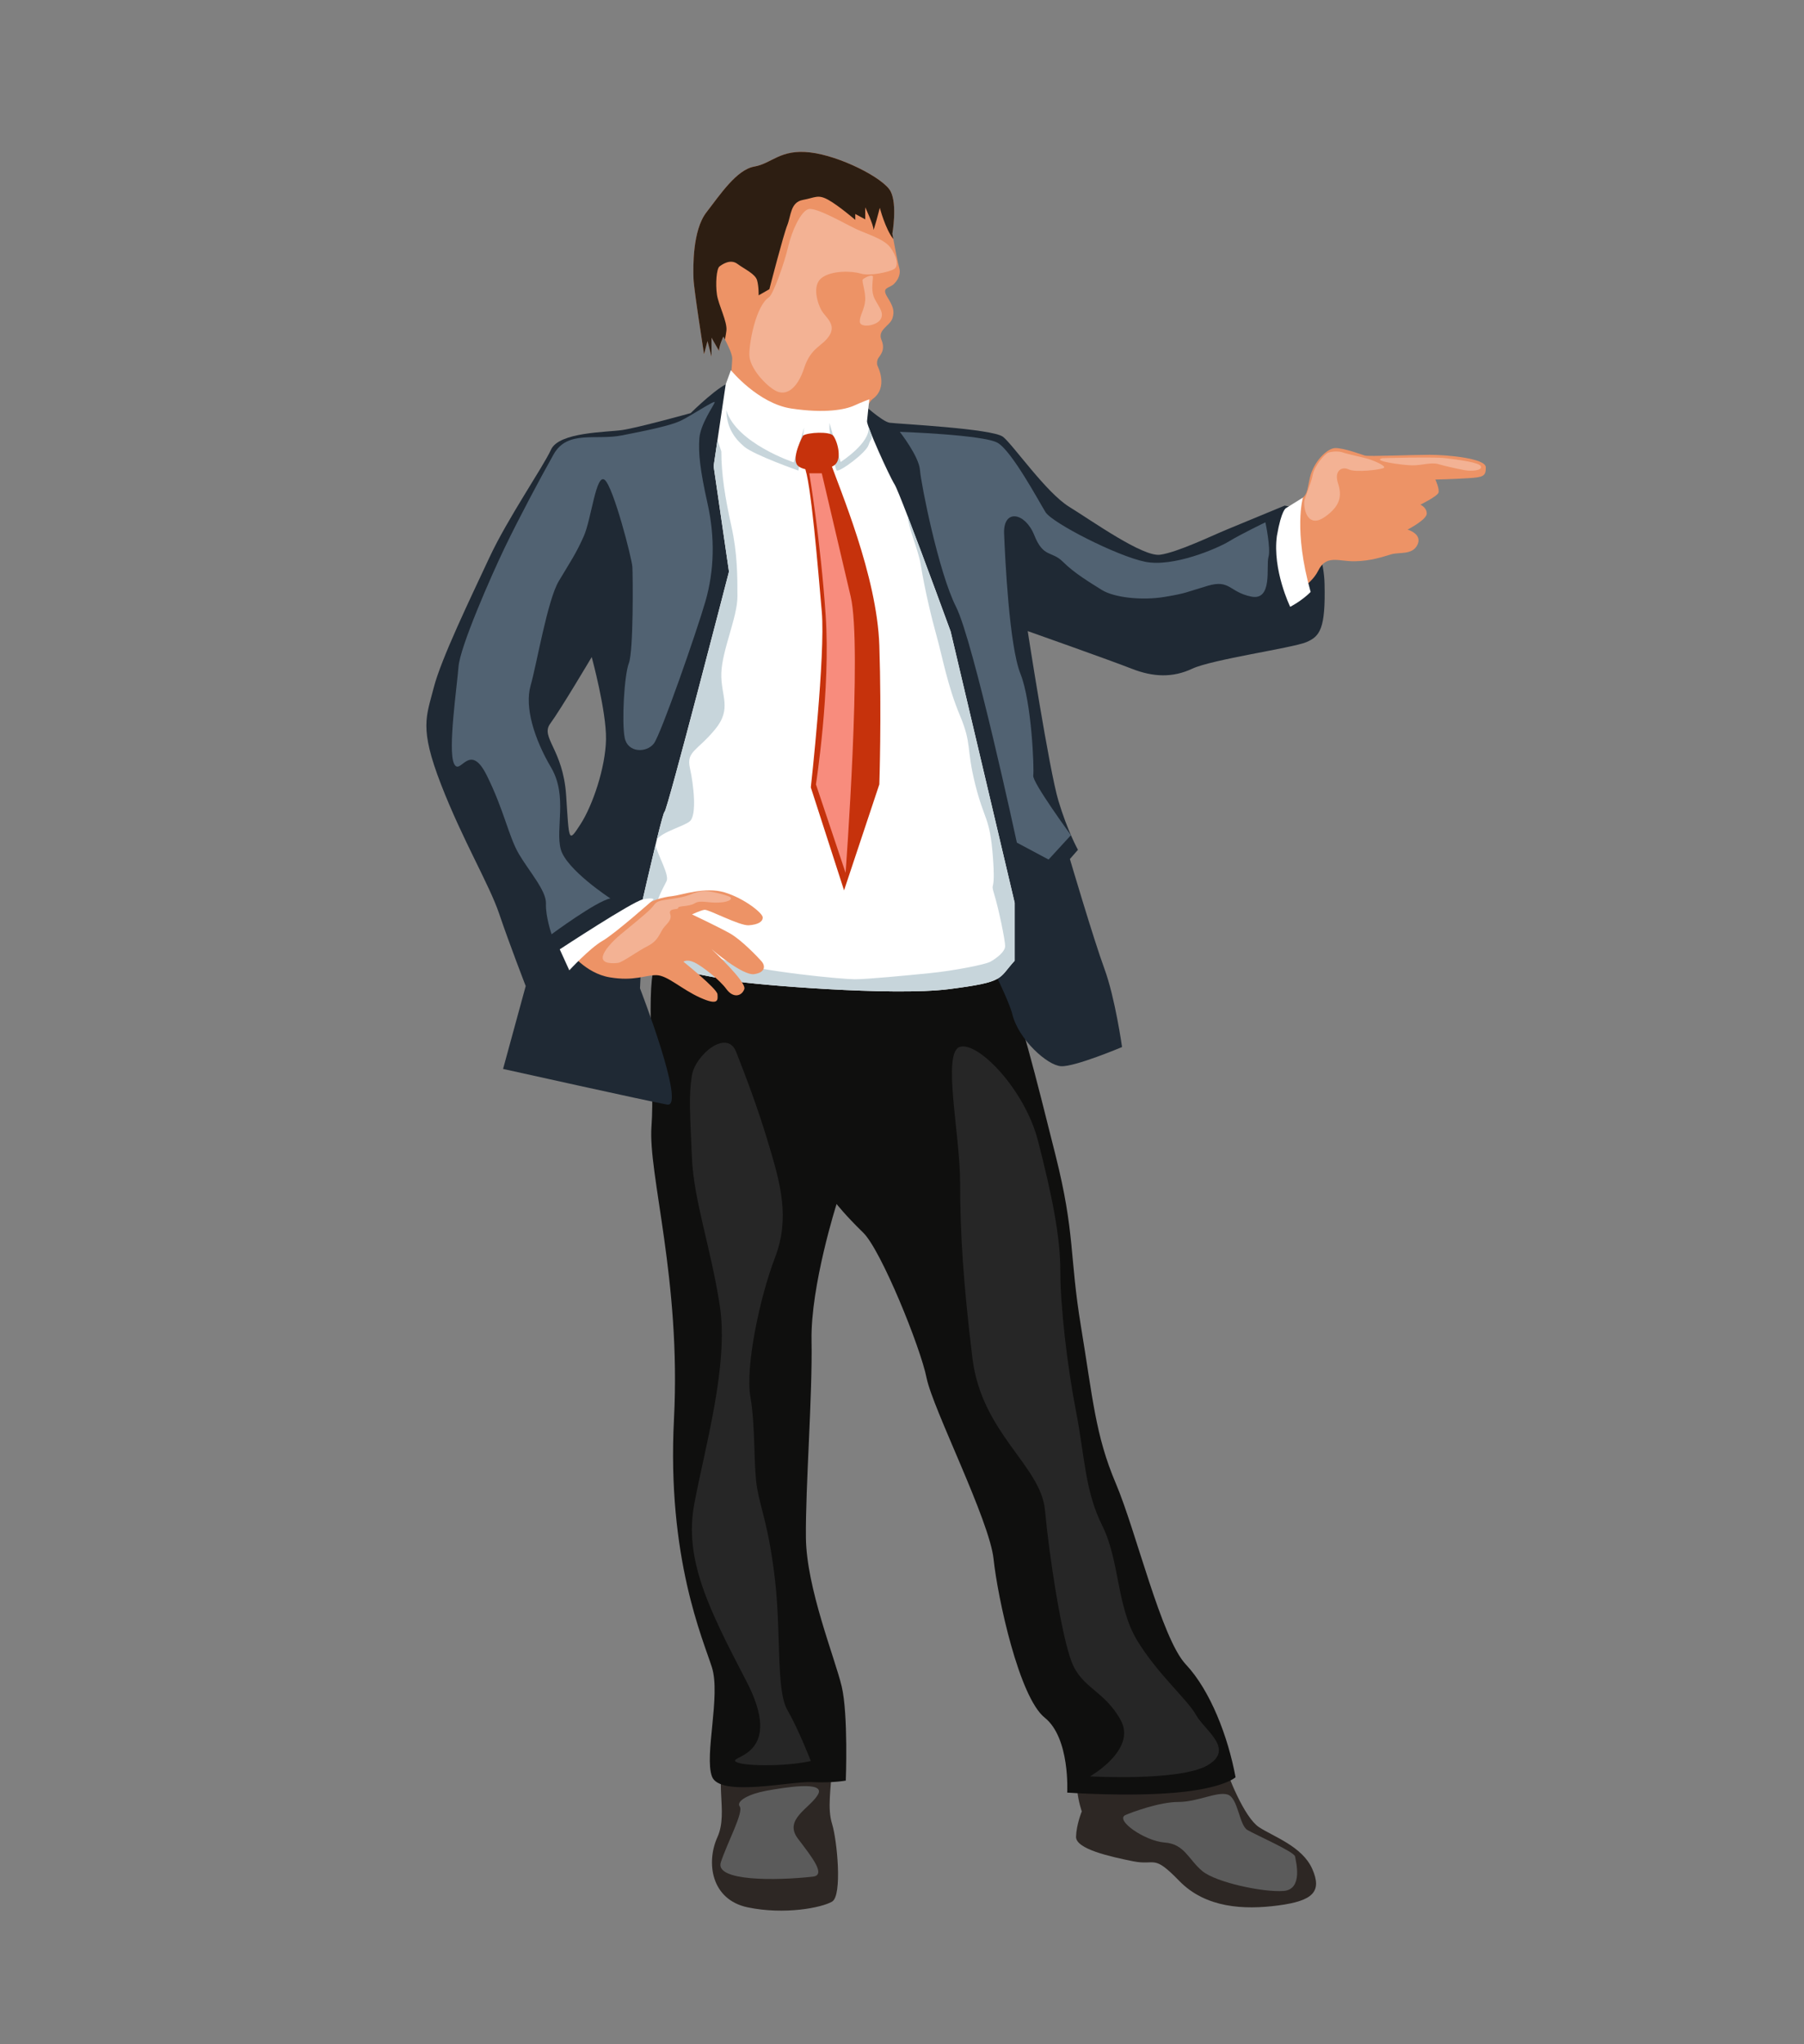 <?xml version="1.0" encoding="utf-8"?>
<!-- Generator: Adobe Illustrator 17.0.0, SVG Export Plug-In . SVG Version: 6.00 Build 0)  -->
<!DOCTYPE svg PUBLIC "-//W3C//DTD SVG 1.1//EN" "http://www.w3.org/Graphics/SVG/1.1/DTD/svg11.dtd">
<svg version="1.1" id="Layer_1" xmlns="http://www.w3.org/2000/svg" xmlns:xlink="http://www.w3.org/1999/xlink" x="0px" y="0px"
	 width="355px" height="402px" viewBox="0 0 355 402" enable-background="new 0 0 355 402" xml:space="preserve">
<rect x="0" y="0" width="355" height="402" fill="#808080" stroke="none"/>
<g>
	<path fill="#2D2724" d="M240.651,345.993c0.905,3.245,4.226,11.471,7.094,13.358c2.868,1.887,8.528,3.773,10.49,8.226
		c1.962,4.453,0.151,6.264-6.641,7.169c-6.792,0.906-14.339,0.528-19.546-4.83c-5.207-5.358-4.528-2.943-9.056-3.849
		c-4.528-0.906-11.32-2.415-11.245-4.83c0.075-2.415,1.132-4.981,1.132-4.981s-2.641-7.396,0.83-10.264
		C217.181,343.126,240.651,345.993,240.651,345.993z"/>
	<path fill="#2D2724" d="M163.75,346.824c-0.226,5.283-0.981,8.754,0,11.924c0.981,3.17,2.038,14.037,0,15.244
		c-2.038,1.207-9.358,2.65-16.603,1.136c-7.245-1.513-8.226-8.859-5.962-13.827c2.264-4.968-1.056-12.138,2.189-15.005
		C146.619,343.427,163.75,346.824,163.75,346.824z"/>
	<path fill="#0F0F0E" d="M243.141,349.54c0,0-2.238,2.163-11.697,3.019c-9.459,0.855-21.433,0-21.433,0s0.603-10.717-4.428-14.741
		c-5.031-4.024-9.256-23.546-10.062-31.193c-0.805-7.647-11.975-29.582-13.182-35.62c-1.207-6.037-8.954-25.156-12.477-28.577
		c-3.522-3.421-5.233-5.635-5.233-5.635s-5.132,16.1-4.931,26.866c0.202,10.766-1.207,28.778-1.107,38.74
		c0.101,9.962,5.735,23.746,7.044,29.281c1.308,5.534,0.805,18.515,0.805,18.515s-2.615,0.503-6.741,0.302
		c-4.126-0.201-18.059,3.019-19.595-1.107c-1.536-4.126,1.738-15.898,0-21.433c-1.738-5.534-8.882-21.533-7.473-48.903
		c1.409-27.369-5.132-48.199-4.427-57.557c0.705-9.358-1.308-29.08,0.906-31.897c2.213-2.818,52.727-1.811,54.336-2.012
		c1.61-0.201,9.157-9.357,13.282,1.308c4.125,10.665,7.044,22.64,10.968,38.236s2.717,19.822,5.031,33.809
		c2.314,13.987,2.817,21.332,6.842,30.791c4.025,9.458,8.956,30.489,13.786,35.62C238.187,332.485,241.658,341.541,243.141,349.54z"
		/>
	<path fill="#ED9366" d="M174.566,58.34c1.135,1.86,1.534,2.741,1.057,4.25c-0.477,1.509-3.019,2.264-2.162,4.274
		c0.857,2.016-0.326,3.073-0.628,3.574c-0.302,0.501-0.278,1.183-0.181,1.431c0.103,0.254,2.24,4.377-0.978,6.641
		c-1.461,1.286-2.077,5.349-2.077,5.349s-2.904,5.723-16.892,1.896c-6.442-2.083-9.406-5.561-9.406-5.561s0.791-8.489,0.791-9.696
		c0-0.923-0.953-2.795-1.43-3.725c-0.145-0.284-0.248-0.483-0.266-0.537c-0.073-0.224-1.026,2.282-0.887,2.789
		c-0.236-0.423-1.492-2.602-1.492-2.602v3.701l-0.791-3.055c0,0-0.682,2.674-0.682,2.56c0-0.109-1.999-12.636-2.071-14.864
		c-0.079-2.228-0.187-9.473,2.529-12.98c2.717-3.507,5.959-8.416,9.43-9.02c3.472-0.604,5.096-3.471,10.982-2.789
		c5.886,0.676,14.49,5.053,15.848,7.655c1.358,2.608,0.338,8.344,0.338,8.344s0.073,0.41,0.193,1.038
		c0.308,1.672,0.917,4.878,1.165,5.675c0.338,1.099-0.151,2.306-1.056,3.17C174.995,56.729,173.437,56.475,174.566,58.34z"/>
	<path fill="#2D1E12" d="M175.599,45.976c0,0,0.073,0.41,0.193,1.038c-1.571-1.962-2.657-6.134-2.657-6.134s-1.31,5.029-1.262,4.226
		c0.054-0.803-1.606-4.329-1.606-4.329v2.366l-1.962-1.056v1.159c0,0-3.224-2.771-5.283-3.924c-2.065-1.159-2.566-0.453-5.035,0
		c-2.463,0.453-2.312,3.115-3.067,4.981c-0.755,1.86-3.52,12.576-3.52,12.576l-2.113,1.207c0,0,0.048-1.709-0.308-2.97
		c-0.362-1.256-2.512-2.21-3.87-3.218c-1.358-1.008-2.916,0.048-3.52,0.501c-0.604,0.453-0.809,3.472-0.507,5.536
		c0.302,2.065,2.065,5.331,1.865,7.094c-0.048,0.435-0.157,1.057-0.29,1.745c-0.145-0.284-0.248-0.483-0.266-0.537
		c-0.073-0.224-1.026,2.282-0.887,2.789c-0.236-0.423-1.492-2.602-1.492-2.602v3.701l-0.791-3.055c0,0-0.682,2.674-0.682,2.56
		c0-0.109-1.999-12.636-2.071-14.864c-0.079-2.228-0.187-9.473,2.529-12.98c2.717-3.507,5.959-8.416,9.43-9.02
		c3.472-0.604,5.096-3.471,10.982-2.789c5.886,0.676,14.49,5.053,15.848,7.655C176.619,40.241,175.599,45.976,175.599,45.976z"/>
	<path fill="#1F2934" d="M169.486,79.142c0,0,4.075,3.773,5.585,4c1.509,0.226,20.301,1.132,22.338,2.792
		c2.038,1.66,8.452,10.943,12.98,13.735c4.528,2.792,14.49,9.886,17.886,9.434c3.396-0.453,10.264-3.773,13.207-4.981
		c2.943-1.207,11.32-4.679,11.32-4.679l1.66,0.302c0,0,5.962,6.113,6.188,15.018c0.226,8.905-0.905,10.414-3.622,11.546
		c-2.717,1.132-18.565,3.396-22.414,5.207c-3.849,1.811-7.698,1.66-11.924,0c-4.226-1.66-20.452-7.396-20.452-7.396
		s4.226,27.319,6.037,33.356c1.811,6.037,3.849,9.66,3.849,9.66l-1.585,1.811c0,0,4.679,15.848,6.792,21.583
		c2.113,5.736,3.471,15.395,3.471,15.395s-9.282,3.924-11.999,3.773c-2.717-0.151-8.377-5.283-9.584-10.188
		c-1.207-4.905-11.018-22.112-11.999-27.923c-0.981-5.811-3.094-23.013-3.472-27.166c-0.377-4.153-6.188-20.077-6.188-26.642
		c0-6.565-6.188-17.659-5.434-23.999c0.755-6.339-3.623-12.527-3.623-12.527L169.486,79.142z"/>
	<path fill="#1F2934" d="M142.243,143.439c3.544-7.317,7.016-23.618,6.714-31.092c-0.302-7.468-0.978-11.845-3.472-20.527
		c-2.488-8.676-1.582-16.603-1.582-16.603c-1.962,0.078-8,6.037-8,6.037s-10.342,2.868-13.433,3.321
		c-3.097,0.453-12.455,0.38-14.037,3.852c-1.588,3.472-8.531,13.506-12.153,21.282c-3.622,7.77-9.509,19.923-10.94,25.58
		c-1.437,5.663-2.868,7.849,1.431,18.945c4.304,11.091,9.509,19.694,11.471,25.508c1.962,5.808,5.21,14.188,5.21,14.188
		l-4.455,16.301c0,0,28.526,6.339,32.3,7.016c3.773,0.682-5.355-22.864-5.355-22.864s0.453-13.886,2.789-19.549
		C131.074,169.176,138.693,150.762,142.243,143.439z M119.253,145.425c-0.103,5.536-2.62,12.98-5.035,16.705
		c-2.415,3.725-2.21,3.321-2.813-5.735c-0.604-9.056-5.132-11.368-3.121-14.085c2.011-2.717,8.156-13.083,8.156-13.083
		S119.35,139.895,119.253,145.425z"/>
	<path fill="#FFFFFF" d="M199.671,177.551v11.398c-3.321,3.616-1.733,4.148-12.902,5.585c-11.169,1.431-38.639-0.906-42.34-1.588
		c-3.695-0.676-20.678-3.997-20.678-3.997s3.139-14.091,5.228-22.724c0.097-0.393,0.188-0.767,0.272-1.129
		c0.785-3.182,1.377-5.385,1.522-5.428c0.525-0.151,12.678-47.242,12.678-47.242l-3.019-20.756l0.761-5.126l1.618-10.952
		l1.015-2.789c0,0,5.361,6.569,11.924,7.547c6.568,0.984,10.565,0.229,12.376-0.604c1.811-0.827,2.946-1.207,2.946-1.207
		s-0.38,3.399-0.453,4.304c-0.078,0.906,4.299,10.638,5.434,12.449c0.308,0.495,1.28,2.898,2.523,6.128
		c3.291,8.518,8.495,22.779,8.495,22.779L199.671,177.551z"/>
	<path fill="#C7D5DB" d="M199.671,177.551v11.398c-3.321,3.616-1.733,4.148-12.902,5.585c-11.169,1.431-38.639-0.906-42.34-1.588
		c-3.695-0.676-20.678-3.997-20.678-3.997s3.139-14.091,5.228-22.724c0.592,2.222,2.753,5.844,2.198,7.052
		c-0.549,1.207-3.266,5.585-1.606,7.245c1.66,1.66,6.509,6.267,13.355,8.428c6.852,2.167,22.899,3.647,25.303,3.647
		c2.397,0,10.245-0.755,14.773-1.207c4.528-0.453,10.867-1.66,11.924-2.264c1.056-0.604,2.868-1.89,2.868-3.061
		c0-1.165-1.207-7.052-2.113-10.07c-0.906-3.019,0.302,0.302-0.302-7.547c-0.604-7.849-1.66-6.943-3.472-14.188
		c-1.811-7.245-0.604-7.818-3.019-13.572c-2.415-5.747-3.472-11.634-4.528-15.407c-1.057-3.773-2.373-9.279-3.17-14.188
		c-0.477-2.959-2.361-7.021-2.614-9.672c3.291,8.518,8.495,22.779,8.495,22.779L199.671,177.551z"/>
	<path fill="#ED9366" d="M112.031,187.11c0,0,12.954-7.357,14.464-8.703c1.51-1.347,3.974-1.963,5.811-2.164
		c1.837-0.201,6.44-1.887,10.289-0.729c3.849,1.157,7.471,4.05,7.497,4.905c0.025,0.855-0.907,1.433-2.743,1.56
		c-1.836,0.126-7.924-3.169-8.728-3.044c-0.805,0.126-2.441,0.906-2.441,0.906s5.156,2.44,7.446,3.723
		c2.289,1.283,5.609,4.78,6.264,5.534c0.655,0.755,0.857,2.139-1.458,2.49c-2.315,0.352-8.428-4.931-8.428-4.931
		s6.968,6.466,6.466,7.874c-0.503,1.409-2.188,1.837-3.522,0c-1.334-1.837-4.754-4.503-6.264-5.232
		c-1.509-0.729-2.189-0.151-2.189-0.151s6.616,5.307,6.692,6.389c0.075,1.082,0.302,2.34-3.396,0.68
		c-3.698-1.66-6.441-4.403-8.629-4.428c-2.189-0.025-4.377,1.234-9.181,0.428C115.175,191.412,112.031,187.11,112.031,187.11z"/>
	<path fill="#ED9366" d="M253.405,117.328c0,0-2.113-8.113-1.66-11.848c0.453-3.736,1.585-5.585,3.622-6.867
		c2.038-1.283,1.736-1.736,2.415-4.717c0.679-2.981,3.321-5.773,5.019-5.773c1.698,0,5.056,1.245,5.773,1.472
		c0.717,0.226,9.283-0.151,12.716-0.151s11.056,0.679,11.094,2.453c0.038,1.774-0.528,1.962-3.434,2.151
		c-2.906,0.189-6.49,0.264-6.49,0.264s0.868,1.887,0.604,2.604c-0.264,0.717-3.547,2.339-3.547,2.339s1.283,0.566,1.245,1.773
		c-0.038,1.207-3.773,3.132-3.773,3.132s2.943,0.83,1.962,2.943c-0.981,2.113-3.547,1.434-5.207,1.924
		c-1.66,0.491-4.038,1.321-7.207,1.358c-3.17,0.038-5.547-1.358-7.132,1.849C257.82,115.442,253.405,117.328,253.405,117.328z"/>
	<path fill="#262626" d="M159.557,346.348c-5.434,1.207-14.289,1.006-14.892,0c-0.604-1.006,9.66-1.409,2.214-15.697
		s-12.276-23.948-10.264-34.816c2.012-10.867,6.842-27.37,5.031-39.042c-1.811-11.672-5.142-20.728-5.489-29.18
		c-0.347-8.452-0.659-12.075,0-16.1c0.659-4.025,6.897-9.256,8.709-4.628c1.811,4.628,4.227,10.867,6.44,18.313
		c2.213,7.446,4.22,14.289,1.204,22.137c-3.016,7.849-5.872,21.533-4.846,27.369c1.025,5.836,0.592,13.685,1.312,17.911
		c0.72,4.226,2.324,7.648,3.535,18.112c1.21,10.465,0.205,21.734,2.418,25.558C157.141,340.109,159.557,346.348,159.557,346.348z"/>
	<path fill="#262626" d="M214.496,349.366c0,0,9.257-5.232,6.037-11.068c-3.22-5.836-7.648-6.238-9.66-11.471
		c-2.012-5.233-4.428-20.929-5.233-29.784s-12.477-15.093-14.288-29.986c-1.811-14.892-2.415-24.753-2.415-34.413
		c0-9.66-3.622-25.759,0-26.765c3.622-1.006,12.755,8.452,15.333,18.514s4.389,18.515,4.389,25.559
		c0,7.043,1.343,18.643,3.087,27.634c1.743,8.992,1.743,15.634,5.164,22.476c3.421,6.842,2.818,15.898,6.843,22.539
		c4.025,6.641,9.937,11.672,11.61,14.691c1.673,3.019,7.71,6.696,2.276,9.889C232.206,350.373,214.496,349.366,214.496,349.366z"/>
	<path fill="#516272" d="M120.112,176.698c0,0-8.653-5.635-9.76-9.66c-1.107-4.025,1.409-10.464-1.912-16.099
		c-3.321-5.635-5.233-11.874-4.025-16.1c1.207-4.226,3.321-16.804,5.534-20.527c2.213-3.723,3.421-5.433,4.93-8.854
		c1.509-3.421,2.416-12.478,4.126-11.069c1.71,1.409,5.334,15.396,5.434,17.106c0.1,1.71,0.238,16.502-0.686,18.917
		c-0.924,2.415-1.427,11.672-0.823,14.691c0.604,3.019,4.327,2.975,5.735,1.136c1.409-1.84,8.452-22.065,10.163-28.002
		c1.71-5.937,1.912-12.477,0.403-19.219c-1.509-6.742-1.811-9.962-1.61-12.779c0.201-2.817,2.818-6.445,3.019-7.096
		c0.201-0.651-4.829,2.77-6.842,3.676c-2.013,0.906-6.296,1.811-11.449,2.817c-5.154,1.006-10.688-1.107-13.405,3.723
		c-2.717,4.83-6.842,12.578-9.559,18.213c-2.717,5.635-8.855,19.621-9.157,23.546c-0.302,3.924-2.113,16.3-0.906,19.017
		c1.207,2.717,3.019-4.527,6.44,2.315c3.421,6.842,4.327,12.074,6.339,15.495c2.012,3.421,5.434,7.245,5.333,9.761
		c-0.101,2.516,1.107,6.036,1.107,6.036S117.395,177.201,120.112,176.698z"/>
	<path fill="#516272" d="M177.064,84.93c0,0,16.403,0.565,19.22,2.144c2.817,1.579,8.15,11.54,9.458,13.654
		c1.308,2.113,14.087,8.654,19.621,9.761c5.534,1.107,14.188-2.617,16.503-4.025c2.314-1.409,7.144-3.738,7.144-3.738
		s1.107,5.147,0.604,6.857c-0.503,1.71,0.905,8.649-3.421,7.745c-4.326-0.903-4.125-3.419-8.553-2.111
		c-4.428,1.308-4.126,1.465-8.553,2.192c-4.427,0.726-9.861,0.122-12.276-1.387c-2.415-1.509-5.434-3.32-7.648-5.534
		s-3.823-0.705-5.635-5.232c-1.811-4.528-6.139-5.233-5.937-0.302c0.202,4.931,1.007,22.037,3.22,27.571
		c2.213,5.534,2.716,18.715,2.515,20.023c-0.201,1.308,7.416,11.712,7.416,11.712l-4.398,4.79l-6.239-3.321
		c0,0-8.552-39.645-11.974-46.387c-3.421-6.742-6.894-24.172-7.094-26.889C180.839,89.738,177.064,84.93,177.064,84.93z"/>
	<path fill="#5B5B5B" d="M159.959,369.088c-7.369,0.822-19.32,0.906-18.112-2.817c1.207-3.723,4.529-9.861,3.723-10.968
		c-0.805-1.107,1.927-2.516,5.29-3.12c3.363-0.604,11.715-2.011,10.105,0.756c-1.61,2.766-6.842,4.879-3.924,8.703
		C159.959,365.466,162.558,368.798,159.959,369.088z"/>
	<path fill="#5B5B5B" d="M221.49,356.963c1.191-0.517,6.641-2.566,10.414-2.566s7.564-2.098,9.66-1.458
		c2.095,0.64,2.264,6.019,3.924,6.984c1.66,0.964,9.207,4.285,9.358,5.191c0.151,0.906,1.66,6.49-2.264,6.792
		c-3.924,0.302-13.282-1.66-15.999-3.924c-2.717-2.264-3.472-5.321-7.396-5.604C225.263,362.095,219.29,357.918,221.49,356.963z"/>
	<path fill="#C7D5DB" d="M163.229,83.169l2.189,7.698c0,0,5.881-3.75,5.506-6.894c1.134,2.851,0.484,1.913,0.017,3.497
		c-0.467,1.585-5.75,5.434-6.278,5.056s-1.434-8.15-1.434-8.15V83.169z"/>
	<path fill="#C7D5DB" d="M158.248,84.075l-2.044,6.867c0,0-11.314-3.773-13.276-10.263c0.075,3.396,1.585,5.535,3.547,7.182
		c1.962,1.647,10.641,4.692,10.641,4.692L158.248,84.075z"/>
	<path fill="#C6320C" d="M158.037,85.662c1.042-0.644,5.176-0.828,5.901,0c0.725,0.828,1.895,4.467,0.348,5.76
		c-1.547,1.294-6.688,1.52-7.533-0.178C155.909,89.546,158.037,85.662,158.037,85.662z"/>
	<path fill="#C6320C" d="M163.229,90.414c1.962,5.735,9.358,22.742,9.811,36.577c0.453,13.835,0,27.268,0,27.268l-6.943,20.852
		l-6.54-20.248c0,0,2.904-26.112,2.156-34.564c-0.747-8.452-2.156-26.061-3.464-28.627S163.229,90.414,163.229,90.414z"/>
	<path fill="#F88C7D" d="M166.399,171.667c0,0,3.321-44.479,1.006-54.338c-2.315-9.859-5.692-24.248-5.692-24.248h-2.458
		c0,0,2.213,13.181,3.22,27.873c1.007,14.691-1.912,33.306-1.912,33.306L166.399,171.667z"/>
	<path fill="#C7D5DB" d="M129.251,165.096c0.785-3.182,1.377-5.385,1.522-5.428c0.525-0.151,12.678-47.242,12.678-47.242
		l-3.019-20.756l0.761-5.126l0.755,2.24c0,4.498,0.755,9.177,1.962,14.611c1.207,5.434,1.207,9.908,1.207,13.934
		c0,4.027-3.019,10.517-3.17,15.045c-0.151,4.528,2.228,6.943-1.304,11.169c-3.526,4.226-5.615,4.226-4.872,7.547
		c0.743,3.321,1.371,9.207,0,10.414C134.648,162.494,130.434,163.538,129.251,165.096z"/>
	<path fill="#FFFFFF" d="M256.395,97.862c0,0-1.902,6.388,1.519,18.563c-1.811,1.811-4.025,2.918-4.025,2.918
		s-3.522-7.245-2.616-13.937c0.906-5.232,1.811-5.484,1.811-5.484L256.395,97.862z"/>
	<path fill="#FFFFFF" d="M128.615,176.899c0,0-7.596,6.742-10.062,8.15c-2.466,1.408-6.523,5.786-6.523,5.786l-1.88-4.125
		c0,0,14.241-9.358,16.327-9.811C128.565,176.446,128.615,176.899,128.615,176.899z"/>
	<path fill="#F3B294" d="M118.653,187.968c0.278-1.053,1.762-2.769,3.522-4.227c1.761-1.458,4.831-3.923,5.862-4.98
		c1.031-1.057,0.779-1.459,2.742-1.761c1.962-0.302,3.589-0.46,5.182-1.107c1.593-0.646,2.667-0.754,4.075-0.503
		c1.409,0.251,3.32,0.805,3.673,1.056c0.353,0.251,0.151,0.906-2.113,1.057c-2.264,0.151-3.723-0.553-4.88,0.151
		c-1.157,0.704-3.27,0.453-3.27,0.906c0,0.453-1.962-0.05-1.559,1.207c0.403,1.258-0.704,1.862-1.409,2.868
		c-0.705,1.006-0.956,2.384-3.019,3.431c-2.063,1.047-4.981,3.21-5.836,3.31C120.766,189.477,118.201,189.678,118.653,187.968z"/>
	<path fill="#F3B294" d="M256.657,98.665c0.037-0.725,1.344-3.5,1.66-5.232c0.316-1.732,2.315-4.177,3.119-4.428
		c0.805-0.251,2.063-0.302,2.868,0c0.805,0.302,4.277,1.006,5.283,1.358c1.006,0.353,3.27,1.308,2.717,1.66
		c-0.554,0.353-5.534,0.956-6.893,0.302c-1.358-0.654-2.918,0.251-2.113,2.717c0.805,2.466,0.495,4.477-2.62,6.641
		C257.563,103.848,256.556,100.627,256.657,98.665z"/>
	<path fill="#F3B294" d="M272.034,90.112c0,0,10.081-0.302,12.446,0c2.365,0.302,6.641,0.805,6.943,1.61s-1.761,1.006-3.17,0.755
		c-1.409-0.252-3.773-0.787-5.232-1.199c-1.459-0.412-3.27,0.292-5.232,0.242C275.826,91.47,269.798,90.63,272.034,90.112z"/>
	<path fill="#F3B294" d="M151.305,58.474c0.842-0.556,3.019-6.623,3.773-9.869c0.755-3.245,2.49-7.018,4-7.471
		c1.509-0.453,7.306,2.943,9.426,3.924c2.12,0.981,5.395,1.927,6.648,3.547c1.253,1.62,1.778,3.698,0.814,4.302
		c-0.965,0.604-4.813,1.434-6.549,0.906c-1.736-0.528-5.678-0.679-7.706,0.83c-2.029,1.509-0.764,5.207,0,6.49
		c0.763,1.283,2.877,2.641,1.518,4.83c-1.358,2.188-3.622,2.264-4.981,6.415c-1.358,4.151-3.547,5.509-5.509,4.528
		c-1.962-0.981-5.283-4.528-5.283-7.169S148.815,60.116,151.305,58.474z"/>
	<path fill="#F3B294" d="M171.782,54.492c-0.057,1.357-0.403,2.792,0.352,4.301c0.755,1.509,1.988,2.792,1.107,4.075
		c-0.881,1.283-4.05,1.66-4.05,0.377c0-1.283,0.906-2.303,1.057-4.095s-0.755-3.905-0.453-4.207
		C170.096,54.643,171.813,53.749,171.782,54.492z"/>
</g>
</svg>
